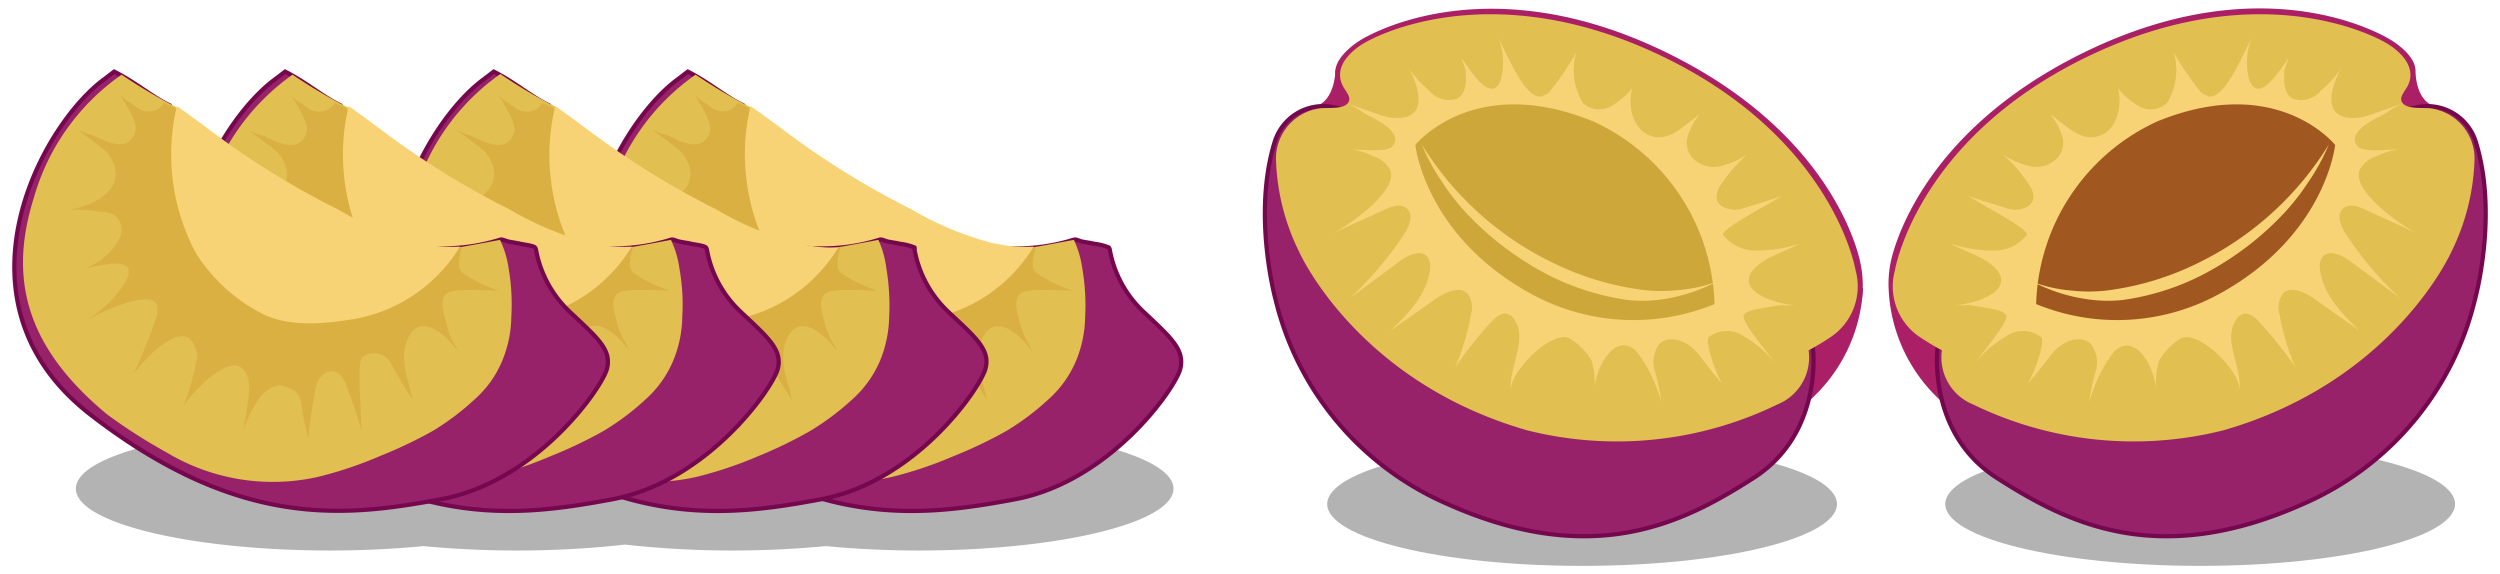<svg id="Layer_1" data-name="Layer 1" xmlns="http://www.w3.org/2000/svg" viewBox="0 0 148 34"><defs><style>.cls-1{opacity:0.3;}.cls-2{fill:#aa1f65;}.cls-2,.cls-3,.cls-4,.cls-6,.cls-7,.cls-8{fill-rule:evenodd;}.cls-3{fill:#972269;stroke:#75074e;stroke-miterlimit:10;stroke-width:0.25px;}.cls-4{fill:#e1bf50;}.cls-5,.cls-7{fill:#f7d376;}.cls-6{fill:#a05720;}.cls-8{fill:#cea73a;}.cls-9{fill:#dbb043;}</style></defs><g class="cls-1"><ellipse cx="130.25" cy="29.84" rx="15.09" ry="3.66"/><ellipse cx="93.66" cy="29.84" rx="15.09" ry="3.66"/><path d="M54.34,25.27c-1.94,0-3.79.09-5.49.25-1.71-.16-3.55-.25-5.49-.25a57.31,57.31,0,0,0-6.4.35,57.49,57.49,0,0,0-6.41-.35c-1.93,0-3.78.09-5.48.25-1.71-.16-3.55-.25-5.49-.25-8.34,0-15.09,1.64-15.09,3.66s6.75,3.66,15.09,3.66c1.94,0,3.78-.1,5.49-.26,1.7.16,3.55.26,5.48.26A57.49,57.49,0,0,0,37,32.24a57.31,57.31,0,0,0,6.4.35c1.94,0,3.78-.1,5.49-.26,1.7.16,3.55.26,5.49.26,8.33,0,15.09-1.64,15.09-3.66S62.67,25.27,54.34,25.27Z"/></g><path class="cls-2" d="M145.39,9.68a3,3,0,0,0-2-2.35,1.15,1.15,0,0,1-.55-.6c.93-.09,1.95-.26,1.33-.42C143.1,6,143,4.57,143,4.21c0-1-1.44-1.83-1.44-1.83s-6.92-4.53-17.65.47-12,12.77-12,12.77a6.4,6.4,0,0,0-.1,1.53A9.5,9.5,0,0,0,115,23.82c1.79,1.5,1.52-.65,1-2.7a5.45,5.45,0,0,1,.74.55A11.09,11.09,0,0,0,120,24a16.84,16.84,0,0,0,7.42,1.23,18.2,18.2,0,0,0,10.34-4.33,27.44,27.44,0,0,0,6.52-7.52A6.9,6.9,0,0,0,145.39,9.68Z"/><path class="cls-3" d="M114.7,20.65s-.61,5,3.51,7.64,9.48,5.42,18.17,1.53a17.69,17.69,0,0,0,10.13-12.06s1.4-5,.07-9.32a3,3,0,0,0-3.34-2.12C135.18,7.91,114.7,20.65,114.7,20.65Z"/><path class="cls-4" d="M145.13,14.89s-3.38,7.67-13.49,10.58a21.73,21.73,0,0,1-14.84-1.53,3,3,0,0,1-1.84-3.2,15.51,15.51,0,0,1-1.4-.85A3.61,3.61,0,0,1,112.18,16s1.3-7.91,11.7-12.79,17.32-.7,17.32-.7,2.06,1.07,1.35,2.55c-.18.36-.59.73-.3,1.06s1,.25,1.6.29a3,3,0,0,1,2.64,3.1A13.19,13.19,0,0,1,145.13,14.89Z"/><path class="cls-5" d="M137,17.69l2.69,1.89c-1.05-1-2.16-2.16-2.34-3.6a1,1,0,0,1,.13-.75c.37-.48,1.13-.15,1.62.21l3,2.22a20.17,20.17,0,0,1-3.24-3.83c-.29-.44-.55-1.09-.17-1.46s.92-.15,1.35.05l3.15,1.44c-1-.46-4-2.56-3.5-3.8a1.71,1.71,0,0,1,1.06-.83A4.15,4.15,0,0,1,142,8.84c-.46,0-2.09.21-2.43-.18-.53-.61.33-1.21.8-1.49.29-.18.6-.31.89-.48a5.25,5.25,0,0,1,.94-.55c-.35.1-2.07.76-2.43.81-2.29.31-1.92-1.52-1.19-2.87a7.47,7.47,0,0,1-1.21,1.31,1.52,1.52,0,0,1-1.61.46c-.78-.37-.46-1.74-.54-1.6,0-.11.23-.71.27-.83-.52.72-1.75,2.75-2.32,1.35a3.82,3.82,0,0,1,.17-2.6c-.69,1.31-1.65,3.71-2.61,3.54-.1-.07-.33-.13-.41-.22a16.09,16.09,0,0,1-1.63-2.39,3.77,3.77,0,0,1-.4,3,1.42,1.42,0,0,1-1.6.22,4.25,4.25,0,0,1-1.32-1.11c.3,1.09-.05,2.5-1.12,2.84s-1.84-.55-2.88-1.29a3.71,3.71,0,0,1,.72,1.34,1.3,1.3,0,0,1-.42,1.37,1.73,1.73,0,0,1-1.71.31,4.47,4.47,0,0,1-1.47-.7,8.43,8.43,0,0,1,1.59,1.8,1.39,1.39,0,0,1,.3.77c0,.65-.93.9-1.55.69s-1.41-.41-2.32-.75c1,.65,3.57,1.94,3.48,2.31a2.44,2.44,0,0,1-2.09.93,7.79,7.79,0,0,1-2.43-.41c.85.49,2.15.81,2.77,1.59,1,1.28-1.46,2-2.46,2.05a3.18,3.18,0,0,0,.69,0,7.14,7.14,0,0,1,.79.11c.52.11,1.23.14,1.49.46s-1.22,2-1.88,2.93a6.57,6.57,0,0,1,1.86-1.63,1.77,1.77,0,0,1,2.07,0c.31.09-.18,1.74-.74,2.77.62-.68,1-1.28,1.55-1.9s1.56-1,2.16-.44a1.81,1.81,0,0,1,.26,1.73,11.78,11.78,0,0,0-.35,1.75,8.68,8.68,0,0,1,1.45-3c1.29-1.28,2.47,1,2.5,2.25a5.34,5.34,0,0,1,.17-1.69A3.55,3.55,0,0,1,129.18,20c1.12-.38,3.52,2.07,3.4,3.15.16-1.43-1-3-.22-4.2a.8.8,0,0,1,.46-.37c.35-.08.68.21.93.48a24,24,0,0,1,2.14,2.69,14.13,14.13,0,0,1-.94-3.13,1.41,1.41,0,0,1,.2-1.24C135.63,16.91,136.45,17.29,137,17.69Z"/><path class="cls-6" d="M138.24,8.58s-3.41-4.29-10.51-1.4A12.27,12.27,0,0,0,120.54,18a12.59,12.59,0,0,0,10.84-.6C137.7,13.94,138.24,8.58,138.24,8.58Z"/><path class="cls-7" d="M123.94,17.76a8.33,8.33,0,0,0,1.72,0,14.81,14.81,0,0,0,5.64-2,17.83,17.83,0,0,0,4-3.23,14,14,0,0,0,1.36-1.76,12.45,12.45,0,0,0,1.21-2.22,18.7,18.7,0,0,1-7.85,7.07,16.94,16.94,0,0,1-4.82,1.51,9.26,9.26,0,0,1-2.57.07,8.15,8.15,0,0,1-2.27-.51A10,10,0,0,0,123.94,17.76Z"/><path class="cls-2" d="M109.38,19.3a4.53,4.53,0,0,1-.86.59,13.49,13.49,0,0,0-3.22,1.78A11.09,11.09,0,0,1,102,24,16.79,16.79,0,0,1,94.6,25.2a18.2,18.2,0,0,1-10.35-4.33,27.44,27.44,0,0,1-6.52-7.52,6.8,6.8,0,0,1-1.08-3.67,3,3,0,0,1,2-2.35,1.28,1.28,0,0,0,.58-1.61l0,0c.3-.35,0-.79-.15-1.19-.29-1.1,1.42-2.13,1.42-2.13s6.92-4.53,17.65.47,12,12.77,12,12.77S110.74,18.24,109.38,19.3Z"/><path class="cls-2" d="M79.06,4.13s0,1.85-1.22,2.18c-1,.27,2.42.55,2.55.48A20,20,0,0,0,79.06,4.13Z"/><path class="cls-2" d="M110.29,17.05A9.52,9.52,0,0,1,107,23.82C104,26.4,107,18.19,107,18.19Z"/><path class="cls-3" d="M107.33,20.65s.61,5-3.51,7.64-9.48,5.42-18.17,1.53A17.69,17.69,0,0,1,75.52,17.76s-1.39-5-.07-9.32A3,3,0,0,1,78.8,6.32C86.85,7.91,107.33,20.65,107.33,20.65Z"/><path class="cls-4" d="M76.9,14.89s3.38,7.67,13.49,10.58a21.73,21.73,0,0,0,14.84-1.53,3,3,0,0,0,1.84-3.2,15.51,15.51,0,0,0,1.4-.85A3.61,3.61,0,0,0,109.85,16s-1.3-7.91-11.7-12.79-17.32-.7-17.32-.7-2.06,1.07-1.35,2.55c.18.36.59.73.3,1.06s-1,.25-1.6.29a3,3,0,0,0-2.64,3.1A13.19,13.19,0,0,0,76.9,14.89Z"/><path class="cls-5" d="M85,17.69l-2.69,1.89c1.05-1,2.16-2.16,2.34-3.6a1,1,0,0,0-.13-.75c-.37-.48-1.13-.15-1.62.21l-3,2.22a20.17,20.17,0,0,0,3.24-3.83c.29-.44.55-1.09.17-1.46s-.91-.15-1.35.05L78.8,13.86c1-.46,4-2.56,3.5-3.8a1.71,1.71,0,0,0-1.06-.83A4.06,4.06,0,0,0,80,8.84c.46,0,2.09.21,2.43-.18.53-.61-.33-1.21-.8-1.49-.29-.18-.6-.31-.89-.48a4.92,4.92,0,0,0-.94-.55c.35.1,2.07.76,2.43.81,2.29.31,1.92-1.52,1.19-2.87a7.47,7.47,0,0,0,1.21,1.31,1.52,1.52,0,0,0,1.61.46c.78-.37.46-1.74.54-1.6,0-.11-.23-.71-.27-.83.52.72,1.75,2.75,2.32,1.35a3.82,3.82,0,0,0-.17-2.6c.69,1.31,1.65,3.71,2.61,3.54.1-.07.33-.13.41-.22A16.09,16.09,0,0,0,93.31,3.1a3.81,3.81,0,0,0,.4,3,1.43,1.43,0,0,0,1.61.22,4.33,4.33,0,0,0,1.31-1.11c-.3,1.09.05,2.5,1.12,2.84s1.85-.55,2.88-1.29a3.71,3.71,0,0,0-.72,1.34,1.3,1.3,0,0,0,.42,1.37,1.73,1.73,0,0,0,1.71.31,4.37,4.37,0,0,0,1.47-.7,8.71,8.71,0,0,0-1.59,1.8,1.39,1.39,0,0,0-.3.77c0,.65.93.9,1.56.69s1.4-.41,2.31-.75c-1,.65-3.57,1.94-3.48,2.31a2.44,2.44,0,0,0,2.09.93,7.75,7.75,0,0,0,2.43-.41c-.85.49-2.15.81-2.77,1.59-1,1.28,1.46,2,2.46,2.05a3.09,3.09,0,0,1-.68,0,7.32,7.32,0,0,0-.8.11c-.52.11-1.23.14-1.49.46s1.22,2,1.88,2.93a6.43,6.43,0,0,0-1.86-1.63,1.77,1.77,0,0,0-2.07,0c-.3.09.19,1.74.74,2.77-.62-.68-1-1.28-1.54-1.9s-1.57-1-2.17-.44A1.81,1.81,0,0,0,98,22.07a11.78,11.78,0,0,1,.35,1.75,8.68,8.68,0,0,0-1.45-3c-1.29-1.28-2.47,1-2.5,2.25a5.65,5.65,0,0,0-.16-1.69A3.65,3.65,0,0,0,92.85,20c-1.12-.38-3.52,2.07-3.4,3.15-.16-1.43,1-3,.22-4.2a.78.78,0,0,0-.45-.37c-.36-.08-.69.21-.94.48a24,24,0,0,0-2.14,2.69,14.13,14.13,0,0,0,.94-3.13,1.41,1.41,0,0,0-.2-1.24C86.4,16.91,85.58,17.29,85,17.69Z"/><path class="cls-8" d="M83.79,8.58S87.2,4.29,94.3,7.18A12.27,12.27,0,0,1,101.5,18a12.61,12.61,0,0,1-10.85-.6C84.33,13.94,83.79,8.58,83.79,8.58Z"/><path class="cls-7" d="M98.09,17.76a8.33,8.33,0,0,1-1.72,0,14.87,14.87,0,0,1-5.64-2,18,18,0,0,1-4-3.23,14,14,0,0,1-1.36-1.76,11.74,11.74,0,0,1-1.2-2.22A18.59,18.59,0,0,0,92,15.59a16.88,16.88,0,0,0,4.81,1.51,9.26,9.26,0,0,0,2.57.07,8.3,8.3,0,0,0,2.28-.51A10.15,10.15,0,0,1,98.09,17.76Z"/><path class="cls-3" d="M67.7,18.46a6.64,6.64,0,0,1-2-3.68.31.31,0,0,0-.06-.13,3.24,3.24,0,0,0-.88-.22c-.22-.06-.46-.08-.69-.13s-.35-.15-.5-.11a11.44,11.44,0,0,1-4.89.42,16.71,16.71,0,0,1-5.24-1.15,22.65,22.65,0,0,1-7-4.32A13.19,13.19,0,0,1,44,6.24c-1-.47-2-1.35-3.28-2l-.59.45c-3.77,2.75-9.42,13.22-.82,19.87,8.81,6.81,15.1,6.06,20.77,5s9.5-6.58,9.79-7.71S69.34,20,67.7,18.46Z"/><path class="cls-4" d="M63.57,14.2s-2.21.42-2.44.44a15.52,15.52,0,0,1-2.64,0,17.42,17.42,0,0,1-5-1.14,22.65,22.65,0,0,1-7-4.32,10.72,10.72,0,0,1-1.93-2.76,32.49,32.49,0,0,1-3.38-2A13.27,13.27,0,0,0,36,11.72c-1.43,4.56-.65,8.69,4.35,12.82a32.44,32.44,0,0,0,3.53,2.26,12.2,12.2,0,0,0,8.9,1.44A23.35,23.35,0,0,0,56.46,27a25.82,25.82,0,0,0,3.14-1.5,15.22,15.22,0,0,0,2.46-1.85,6.36,6.36,0,0,0,1.65-2.31,7,7,0,0,0,.53-2.57,12.73,12.73,0,0,0-.17-2.89A5.72,5.72,0,0,0,63.57,14.2Z"/><path class="cls-9" d="M60.42,19.26c-.13-.55-.43-1.29-.12-1.77s2-.28,3.19-.29a8.39,8.39,0,0,1-2-.95c-.5-.25-.37-.89-.18-1.59-3.48.81-8.66-1.06-11.25-3.06l-.05,0a15.75,15.75,0,0,1-5.68-5.2c-.18-.14-.47-.18-.65-.34a1,1,0,0,1-.5.47A1.16,1.16,0,0,1,42,6.27c-.23-.17-.78-.45-.9-.75.17.44,1.11,1.65.92,2.29-.31,1-1.22.74-1.68.57-.29-.1-.54-.26-.82-.37a3.31,3.31,0,0,1-.91-.35c.24.22,1.6,1.16,1.8,1.43,1.3,1.75-.37,3-2.26,3.32a11.29,11.29,0,0,1,1.94.14,1,1,0,0,1,1.12,1c0,1-1.34,1.89-1.18,1.85-.12.05-.74.4-.86.46.87-.15,3.23-.81,2.24.89A6.72,6.72,0,0,1,39,19c1.38-.71,4-1.89,4.3-.9a5,5,0,0,1,0,.55,31.14,31.14,0,0,1-1.41,3.49c.77-1,2-2.21,2.87-2.24.55,0,.88.57.9,1.23a13.58,13.58,0,0,1-.81,2.9c.84-1.19,2.66-2.9,3.44-2.25s.34,2.1.13,3.64a7.77,7.77,0,0,1,.88-1.78c.39-.53,1-.92,1.41-.8.61.16,1.06.37,1.15,1.14.13,1.1.21,1,.38,2.06a29.07,29.07,0,0,1,.44-3,1.32,1.32,0,0,1,.43-.85c.59-.55,1.2,0,1.43.7s.54,1.44.85,2.6c0-1.49-.29-3.95.07-4.35a1.12,1.12,0,0,1,1.71.43c.4.69.69,1.22,1.26,2.11-.24-1.23-.79-2.21-.36-3.43.69-2,2.47-.31,3,.52,0-.17-.28-.56-.34-.71A5,5,0,0,1,60.42,19.26Z"/><path class="cls-7" d="M58.8,14.4a18.6,18.6,0,0,1-4.83-2,49.59,49.59,0,0,1-6.63-4c-.82-.59-1.89-1.41-2.91-2.12a12.4,12.4,0,0,0,1.14,8.71,10.15,10.15,0,0,0,3.92,3.58c1.59.8,3.63.61,5.35.33a9.15,9.15,0,0,0,6.35-4.3A9.27,9.27,0,0,1,58.8,14.4Z"/><path class="cls-3" d="M56.14,18.46a6.69,6.69,0,0,1-2-3.68.21.21,0,0,0,0-.13,3.34,3.34,0,0,0-.88-.22c-.23-.06-.46-.08-.69-.13s-.35-.15-.5-.11a11.44,11.44,0,0,1-4.89.42,16.83,16.83,0,0,1-5.25-1.15,22.72,22.72,0,0,1-7-4.32,13.19,13.19,0,0,1-2.42-2.9c-1-.47-2-1.35-3.28-2l-.59.45c-3.77,2.75-9.42,13.22-.82,19.87,8.81,6.81,15.1,6.06,20.77,5S58,23,58.33,21.86,57.78,20,56.14,18.46Z"/><path class="cls-4" d="M52,14.2s-2.21.42-2.44.44a15.52,15.52,0,0,1-2.64,0,17.49,17.49,0,0,1-5-1.14,22.72,22.72,0,0,1-7-4.32A10.72,10.72,0,0,1,33,6.38a30.54,30.54,0,0,1-3.38-2,13.27,13.27,0,0,0-5.15,7.32c-1.44,4.56-.65,8.69,4.34,12.82A33.53,33.53,0,0,0,32.3,26.8a12.2,12.2,0,0,0,8.9,1.44A23.69,23.69,0,0,0,44.9,27,25.82,25.82,0,0,0,48,25.49a15.67,15.67,0,0,0,2.46-1.85,6.48,6.48,0,0,0,1.65-2.31,7.24,7.24,0,0,0,.53-2.57,13.33,13.33,0,0,0-.17-2.89A5.74,5.74,0,0,0,52,14.2Z"/><path class="cls-9" d="M48.86,19.26c-.13-.55-.43-1.29-.12-1.77s2-.28,3.18-.29a8.77,8.77,0,0,1-2-.95c-.49-.25-.37-.89-.17-1.59-3.49.81-8.66-1.06-11.25-3.06l-.06,0a15.72,15.72,0,0,1-5.67-5.2c-.19-.14-.48-.18-.65-.34a1,1,0,0,1-.5.47,1.16,1.16,0,0,1-1.21-.22c-.24-.17-.79-.45-.91-.75.18.44,1.12,1.65.93,2.29-.31,1-1.23.74-1.69.57-.28-.1-.54-.26-.82-.37A3.58,3.58,0,0,1,27,7.66c.25.22,1.6,1.16,1.8,1.43,1.3,1.75-.37,3-2.26,3.32a11.22,11.22,0,0,1,1.94.14,1,1,0,0,1,1.13,1c0,1-1.34,1.89-1.18,1.85-.12.05-.74.4-.86.46.87-.15,3.23-.81,2.23.89A6.64,6.64,0,0,1,27.43,19c1.39-.71,4-1.89,4.31-.9a3.37,3.37,0,0,1,0,.55,29.19,29.19,0,0,1-1.4,3.49c.76-1,2-2.21,2.87-2.24.55,0,.88.57.9,1.23a14.19,14.19,0,0,1-.81,2.9c.83-1.19,2.66-2.9,3.44-2.25s.33,2.1.13,3.64a7.73,7.73,0,0,1,.87-1.78c.39-.53,1-.92,1.42-.8.61.16,1,.37,1.15,1.14.13,1.1.2,1,.38,2.06.12-1.56.22-1.5.43-3a1.37,1.37,0,0,1,.43-.85c.6-.55,1.21,0,1.43.7s.55,1.44.86,2.6c0-1.49-.3-3.95.06-4.35a1.12,1.12,0,0,1,1.71.43c.4.69.7,1.22,1.27,2.11-.24-1.23-.79-2.21-.36-3.43.69-2,2.46-.31,3,.52,0-.17-.29-.56-.35-.71A6.24,6.24,0,0,1,48.86,19.26Z"/><path class="cls-7" d="M47.24,14.4a18.46,18.46,0,0,1-4.83-2,49,49,0,0,1-6.63-4c-.83-.59-1.89-1.41-2.91-2.12A12.4,12.4,0,0,0,34,15.05a10.08,10.08,0,0,0,3.92,3.58c1.58.8,3.63.61,5.34.33a9.17,9.17,0,0,0,6.36-4.3A9.22,9.22,0,0,1,47.24,14.4Z"/><path class="cls-3" d="M43.85,18.46a6.64,6.64,0,0,1-2-3.68.31.31,0,0,0-.06-.13c-.09-.11-.72-.18-.87-.22s-.47-.08-.7-.13-.35-.15-.5-.11a11.44,11.44,0,0,1-4.89.42,16.71,16.71,0,0,1-5.24-1.15,22.49,22.49,0,0,1-7-4.32,13,13,0,0,1-2.43-2.9c-1-.47-2-1.35-3.28-2l-.59.45c-3.77,2.75-9.42,13.22-.82,19.87,8.81,6.81,15.1,6.06,20.77,5s9.5-6.58,9.8-7.71S45.49,20,43.85,18.46Z"/><path class="cls-4" d="M39.72,14.2s-2.21.42-2.44.44a15.52,15.52,0,0,1-2.64,0,17.49,17.49,0,0,1-5-1.14,22.49,22.49,0,0,1-7-4.32,10.51,10.51,0,0,1-1.94-2.76,32.49,32.49,0,0,1-3.38-2,13.32,13.32,0,0,0-5.15,7.32c-1.43,4.56-.65,8.69,4.35,12.82A32.44,32.44,0,0,0,20,26.8a12.2,12.2,0,0,0,8.9,1.44A23.35,23.35,0,0,0,32.61,27a25.82,25.82,0,0,0,3.14-1.5,14.8,14.8,0,0,0,2.46-1.85,6.36,6.36,0,0,0,1.65-2.31,7,7,0,0,0,.53-2.57,12.18,12.18,0,0,0-.17-2.89A5.72,5.72,0,0,0,39.72,14.2Z"/><path class="cls-9" d="M36.57,19.26c-.13-.55-.42-1.29-.12-1.77s2-.28,3.19-.29a8.58,8.58,0,0,1-2-.95c-.5-.25-.37-.89-.18-1.59C34,15.47,28.8,13.6,26.21,11.6l-.05,0a15.75,15.75,0,0,1-5.68-5.2c-.18-.14-.47-.18-.65-.34a1,1,0,0,1-.5.47,1.17,1.17,0,0,1-1.21-.22c-.23-.17-.78-.45-.9-.75.17.44,1.11,1.65.92,2.29-.3,1-1.22.74-1.68.57-.29-.1-.54-.26-.82-.37a3.31,3.31,0,0,1-.91-.35c.24.22,1.6,1.16,1.8,1.43,1.3,1.75-.37,3-2.26,3.32a11.29,11.29,0,0,1,1.94.14,1,1,0,0,1,1.12,1c0,1-1.34,1.89-1.18,1.85-.12.05-.74.4-.86.46.87-.15,3.23-.81,2.24.89A6.64,6.64,0,0,1,15.15,19c1.38-.71,4-1.89,4.3-.9a5,5,0,0,1,0,.55A31.14,31.14,0,0,1,18,22.15c.77-1,2-2.21,2.87-2.24.55,0,.88.57.9,1.23A13.58,13.58,0,0,1,21,24c.84-1.19,2.66-2.9,3.44-2.25s.34,2.1.14,3.64a7.35,7.35,0,0,1,.87-1.78c.39-.53,1-.92,1.41-.8.61.16,1.06.37,1.15,1.14.13,1.1.21,1,.38,2.06a29.07,29.07,0,0,1,.44-3,1.32,1.32,0,0,1,.43-.85c.6-.55,1.2,0,1.43.7s.54,1.44.85,2.6c0-1.49-.29-3.95.07-4.35a1.12,1.12,0,0,1,1.71.43c.4.69.69,1.22,1.26,2.11-.24-1.23-.79-2.21-.36-3.43.69-2,2.47-.31,3,.52,0-.17-.28-.56-.34-.71A5,5,0,0,1,36.57,19.26Z"/><path class="cls-7" d="M35,14.4a18.6,18.6,0,0,1-4.83-2,49.59,49.59,0,0,1-6.63-4c-.82-.59-1.89-1.41-2.9-2.12a12.34,12.34,0,0,0,1.13,8.71,10.15,10.15,0,0,0,3.92,3.58c1.59.8,3.63.61,5.35.33a9.19,9.19,0,0,0,6.36-4.3A9.3,9.3,0,0,1,35,14.4Z"/><path class="cls-3" d="M33.73,18.46a6.72,6.72,0,0,1-2-3.68.31.31,0,0,0-.06-.13c-.09-.11-.71-.18-.87-.22s-.46-.08-.69-.13-.36-.15-.5-.11a11.5,11.5,0,0,1-4.9.42,16.71,16.71,0,0,1-5.24-1.15,22.49,22.49,0,0,1-7-4.32,12.92,12.92,0,0,1-2.42-2.9c-1-.47-2-1.35-3.29-2l-.59.45C2.42,7.43-3.23,17.9,5.36,24.55c8.81,6.81,15.1,6.06,20.77,5s9.5-6.58,9.8-7.71S35.37,20,33.73,18.46Z"/><path class="cls-4" d="M29.6,14.2s-2.21.42-2.44.44a15.52,15.52,0,0,1-2.64,0,17.49,17.49,0,0,1-5-1.14,22.49,22.49,0,0,1-7-4.32,10.51,10.51,0,0,1-1.94-2.76,32.49,32.49,0,0,1-3.38-2A13.32,13.32,0,0,0,2,11.72c-1.43,4.56-.65,8.69,4.35,12.82A32.44,32.44,0,0,0,9.89,26.8a12.2,12.2,0,0,0,8.9,1.44A23,23,0,0,0,22.49,27a26.69,26.69,0,0,0,3.15-1.5,15.14,15.14,0,0,0,2.45-1.85,6.24,6.24,0,0,0,1.65-2.31,7,7,0,0,0,.53-2.57,12.72,12.72,0,0,0-.16-2.89A5.74,5.74,0,0,0,29.6,14.2Z"/><path class="cls-9" d="M26.46,19.26c-.14-.55-.43-1.29-.13-1.77s2-.28,3.19-.29a8.58,8.58,0,0,1-2-.95c-.5-.25-.37-.89-.18-1.59-3.48.81-8.66-1.06-11.24-3.06l-.06,0a15.64,15.64,0,0,1-5.67-5.2c-.19-.14-.48-.18-.66-.34a1,1,0,0,1-.5.47A1.15,1.15,0,0,1,8,6.27c-.24-.17-.79-.45-.91-.75C7.27,6,8.22,7.17,8,7.81c-.3,1-1.22.74-1.68.57-.28-.1-.54-.26-.82-.37a3.31,3.31,0,0,1-.91-.35c.24.22,1.6,1.16,1.8,1.43,1.3,1.75-.37,3-2.26,3.32a11.22,11.22,0,0,1,1.94.14,1.05,1.05,0,0,1,1.13,1c0,1-1.35,1.89-1.19,1.85l-.86.46c.88-.15,3.23-.81,2.24.89A6.64,6.64,0,0,1,5,19c1.38-.71,4-1.89,4.3-.9a2.53,2.53,0,0,1,0,.55,31,31,0,0,1-1.4,3.49c.76-1,2-2.21,2.86-2.24.56,0,.88.57.91,1.23a14.19,14.19,0,0,1-.81,2.9c.83-1.19,2.65-2.9,3.44-2.25s.33,2.1.13,3.64a7.35,7.35,0,0,1,.87-1.78c.39-.53,1-.92,1.41-.8.61.16,1.06.37,1.15,1.14.13,1.1.21,1,.38,2.06a29.07,29.07,0,0,1,.44-3,1.32,1.32,0,0,1,.43-.85c.6-.55,1.2,0,1.43.7s.55,1.44.85,2.6c0-1.49-.29-3.95.07-4.35a1.12,1.12,0,0,1,1.71.43c.4.69.69,1.22,1.26,2.11-.24-1.23-.78-2.21-.36-3.43.69-2,2.47-.31,3,.52,0-.17-.29-.56-.35-.71A5,5,0,0,1,26.46,19.26Z"/><path class="cls-7" d="M24.84,14.4a18.46,18.46,0,0,1-4.83-2,49.07,49.07,0,0,1-6.64-4c-.82-.59-1.88-1.41-2.9-2.12a12.39,12.39,0,0,0,1.13,8.71,10.15,10.15,0,0,0,3.92,3.58c1.59.8,3.64.61,5.35.33a9.19,9.19,0,0,0,6.36-4.3A9.17,9.17,0,0,1,24.84,14.4Z"/></svg>